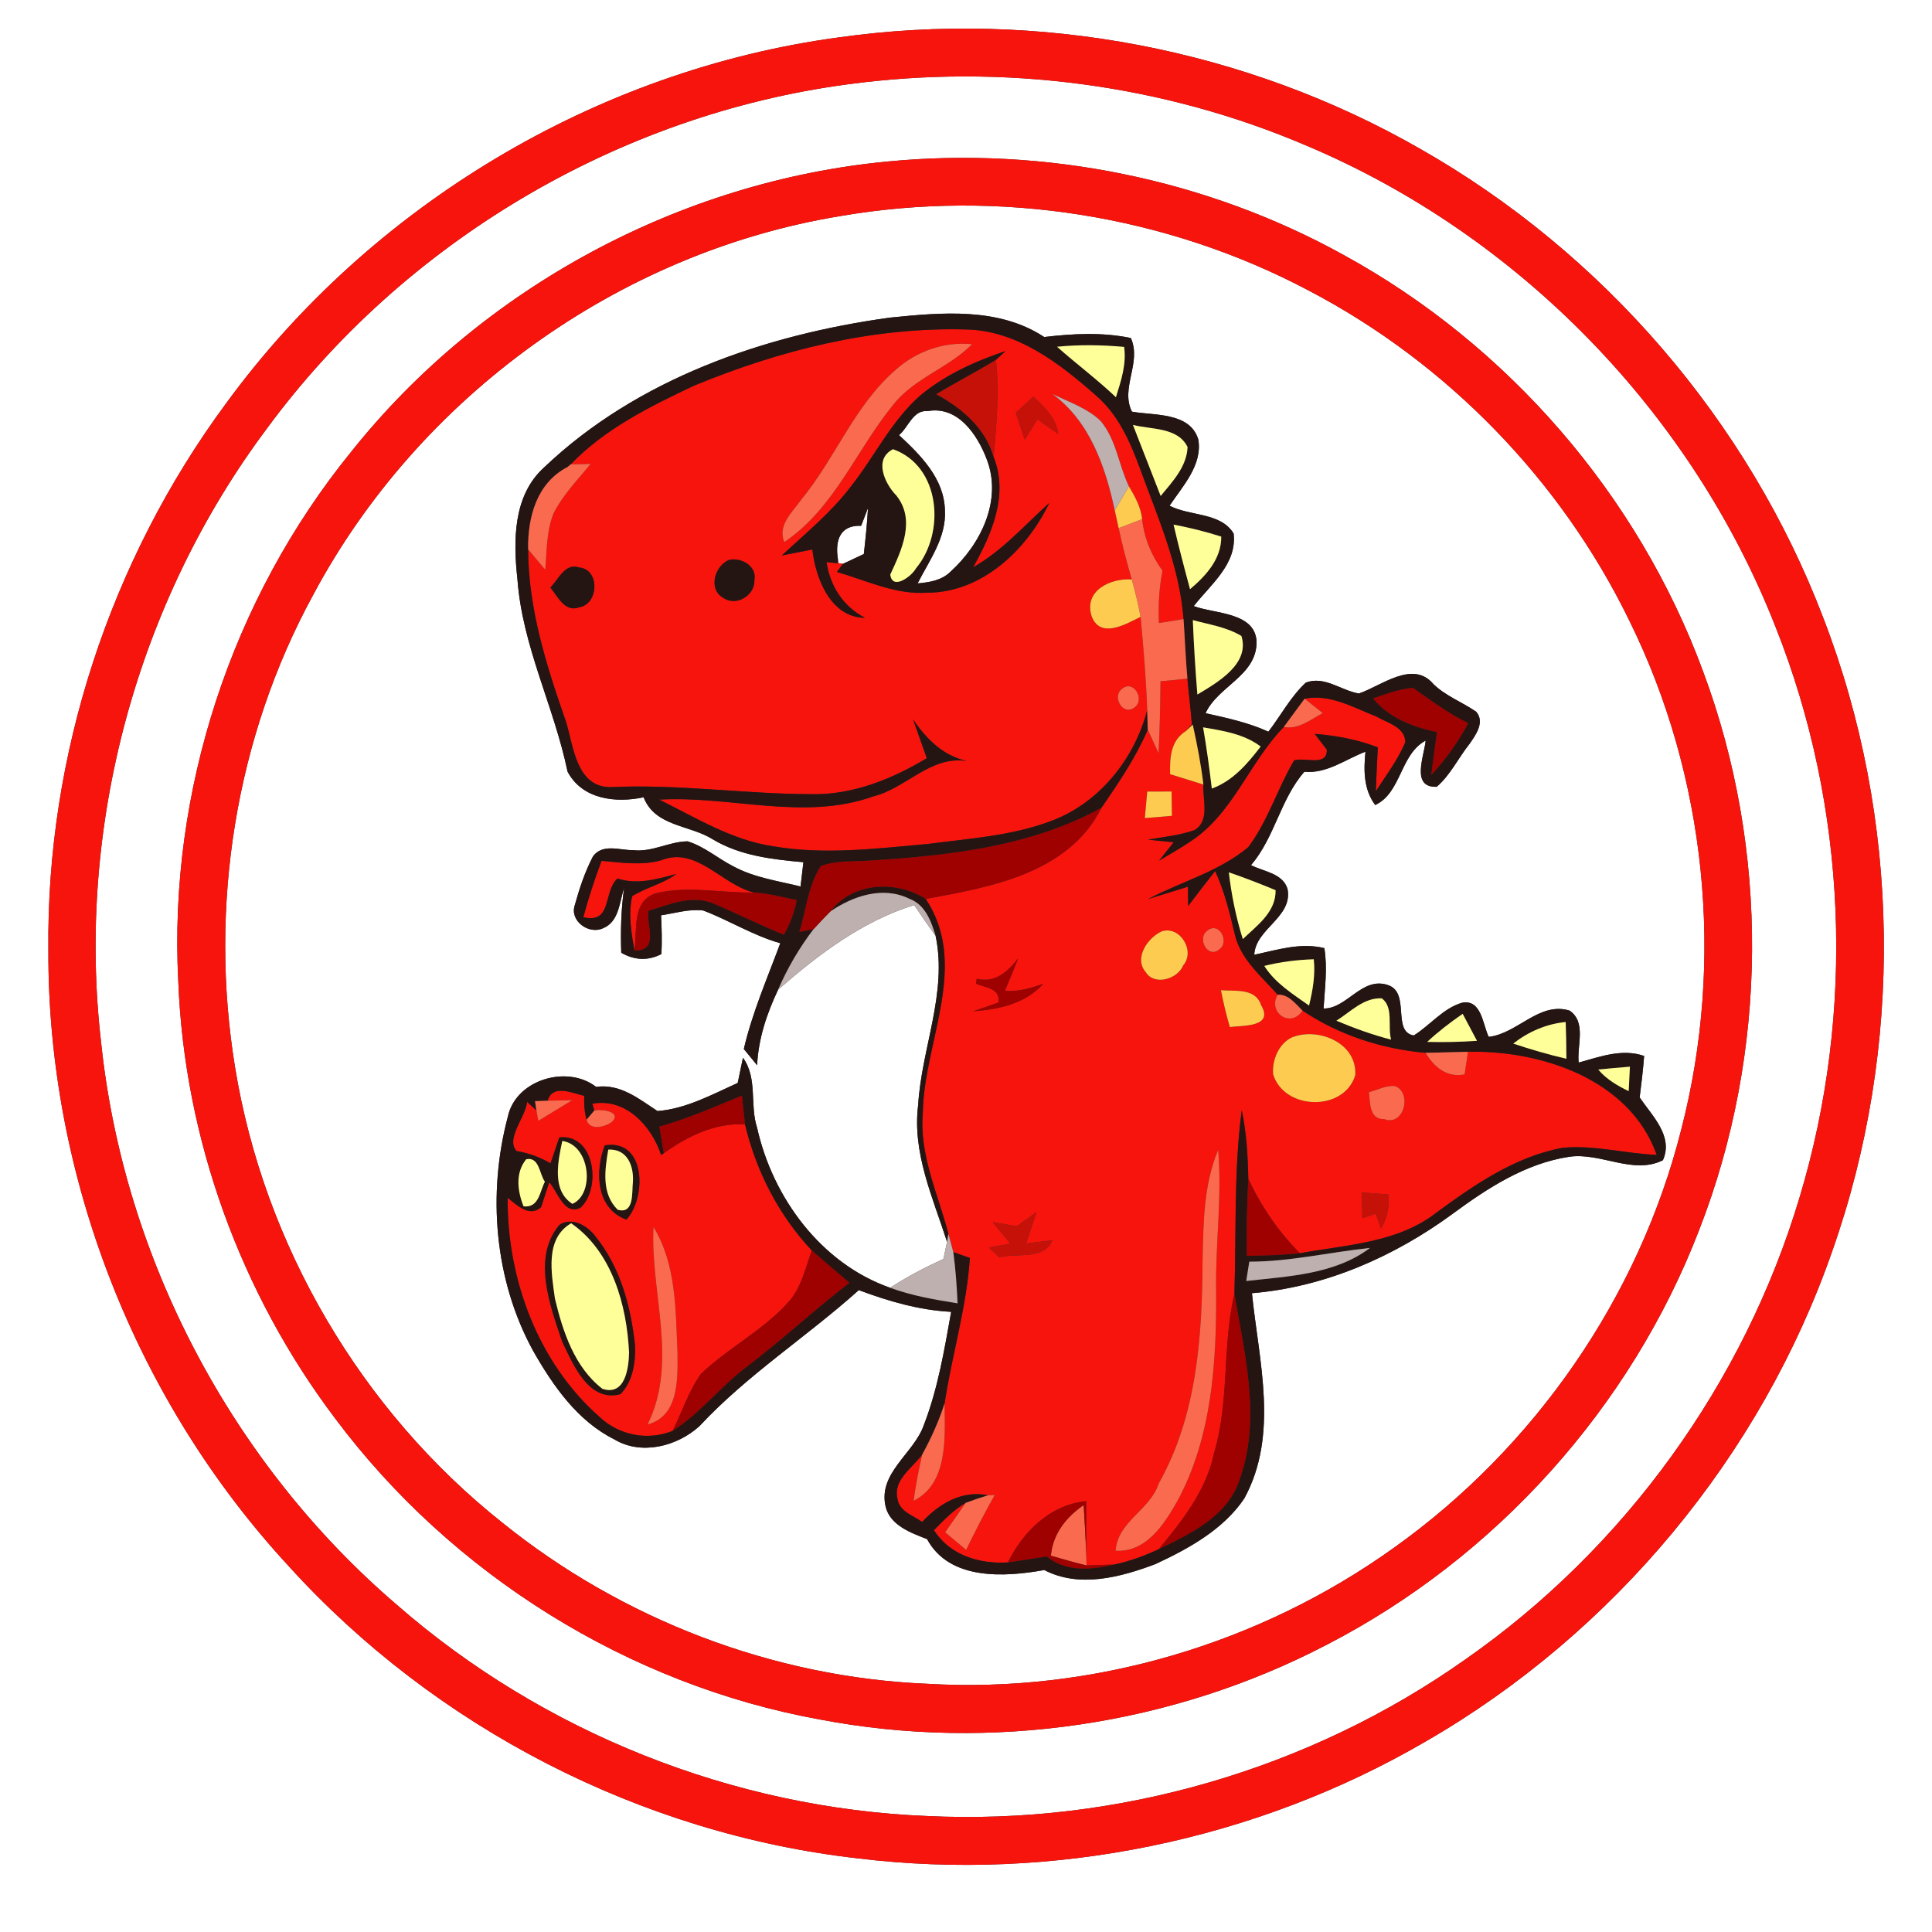 <?xml version="1.0" encoding="UTF-8" ?>
<!DOCTYPE svg PUBLIC "-//W3C//DTD SVG 1.1//EN" "http://www.w3.org/Graphics/SVG/1.1/DTD/svg11.dtd">
<svg width="250pt" height="250pt" viewBox="0 0 250 250" version="1.1" xmlns="http://www.w3.org/2000/svg">
<rect x="0" y="0" width="250" height="250" fill="#333333" stroke="none"/>
<g id="#ffffffff">
<path fill="#ffffff" opacity="1.00" d=" M 0.00 0.00 L 250.00 0.00 L 250.00 250.00 L 0.00 250.00 L 0.00 0.00 M 108.54 4.84 C 77.14 9.06 47.93 26.63 29.26 52.19 C 14.26 72.49 5.98 97.71 6.26 122.97 C 6.15 152.18 17.54 181.22 37.36 202.66 C 56.31 223.56 82.95 237.29 110.99 240.47 C 136.27 243.55 162.51 238.16 184.51 225.33 C 208.81 211.31 227.87 188.41 237.09 161.90 C 246.39 135.56 245.98 105.93 235.90 79.87 C 226.20 54.46 207.41 32.69 183.77 19.26 C 161.21 6.31 134.29 1.21 108.54 4.84 Z" />
<path fill="#ffffff" opacity="1.00" d=" M 109.64 10.92 C 129.73 8.20 150.54 10.89 169.18 18.90 C 196.60 30.49 218.92 53.44 229.77 81.16 C 239.04 104.47 240.11 130.91 232.87 154.92 C 225.70 178.94 210.21 200.37 189.64 214.71 C 169.51 228.96 144.54 236.19 119.92 234.99 C 94.85 233.98 70.26 224.17 51.37 207.68 C 30.06 189.43 16.02 162.88 13.09 134.95 C 9.84 106.99 17.68 77.95 34.56 55.42 C 52.29 31.32 79.98 14.88 109.64 10.92 M 114.95 20.89 C 88.00 23.42 62.33 37.26 45.46 58.44 C 29.95 77.51 21.79 102.41 23.07 126.96 C 23.85 147.33 31.12 167.34 43.40 183.59 C 58.50 203.76 81.32 218.02 106.13 222.51 C 128.26 226.72 151.74 223.24 171.70 212.82 C 193.55 201.55 211.06 182.09 219.88 159.13 C 228.83 136.17 228.99 109.94 220.37 86.86 C 211.99 64.11 195.14 44.64 173.88 33.00 C 156.06 23.13 135.22 18.95 114.95 20.89 Z" />
<path fill="#ffffff" opacity="1.00" d=" M 108.68 27.97 C 129.23 24.41 150.94 27.84 169.37 37.61 C 187.24 46.96 201.98 62.13 210.81 80.26 C 220.82 100.48 223.20 124.30 217.56 146.13 C 212.10 167.82 198.60 187.29 180.40 200.26 C 163.03 212.73 141.34 219.15 119.99 217.88 C 100.06 217.06 80.52 209.55 65.01 197.04 C 46.74 182.54 34.14 161.09 30.41 138.07 C 27.02 117.31 30.44 95.43 40.55 76.93 C 54.21 51.35 80.04 32.68 108.68 27.97 M 115.16 41.10 C 98.93 43.33 82.44 49.02 70.39 60.50 C 66.36 64.15 66.41 70.02 66.96 75.00 C 67.60 83.65 71.70 91.44 73.44 99.84 C 75.33 103.44 79.66 103.94 83.28 103.17 C 84.80 107.00 89.25 106.71 92.27 108.63 C 95.80 110.74 99.95 111.21 103.96 111.57 C 103.84 112.62 103.72 113.66 103.59 114.71 C 100.67 113.99 97.62 113.57 94.94 112.13 C 92.91 111.11 91.17 109.54 88.98 108.87 C 86.59 108.89 84.37 110.30 81.95 110.01 C 80.20 110.04 78.02 109.11 76.74 110.80 C 75.70 112.79 74.98 114.95 74.38 117.12 C 73.68 119.15 76.18 120.97 78.02 120.12 C 80.12 119.27 80.14 116.75 80.76 114.90 C 80.37 117.68 80.29 120.48 80.39 123.28 C 82.06 124.26 83.87 124.36 85.59 123.45 C 85.67 121.78 85.63 120.11 85.54 118.44 C 87.35 118.17 89.16 117.59 91.00 117.82 C 94.38 119.10 97.47 121.07 100.97 122.05 C 99.29 126.58 97.35 131.02 96.25 135.74 C 96.83 136.44 97.40 137.14 97.97 137.84 C 98.13 134.41 99.23 131.14 100.69 128.06 C 105.92 123.50 111.57 119.20 118.30 117.11 C 119.20 118.45 120.12 119.79 121.07 121.11 C 122.62 128.50 119.24 135.66 118.81 142.99 C 118.03 149.18 120.71 154.96 122.55 160.70 C 122.43 161.25 122.20 162.36 122.08 162.91 C 119.71 164.00 117.38 165.20 115.19 166.64 C 106.27 163.51 99.99 155.00 97.97 145.94 C 96.99 142.96 98.07 139.55 96.14 136.87 C 95.97 137.68 95.63 139.32 95.46 140.13 C 92.14 141.63 88.78 143.48 85.08 143.77 C 82.65 142.18 80.27 140.21 77.13 140.64 C 73.41 137.75 66.75 139.69 65.72 144.48 C 63.06 154.48 63.97 165.62 68.97 174.77 C 71.55 179.31 74.72 183.88 79.52 186.27 C 83.01 188.36 87.64 187.15 90.51 184.54 C 96.69 177.90 104.40 172.98 111.13 166.94 C 114.97 168.38 118.95 169.54 123.08 169.75 C 122.20 174.69 121.36 179.72 119.54 184.41 C 118.24 188.12 113.59 190.58 114.60 194.96 C 115.19 197.39 117.88 198.35 119.96 199.16 C 122.86 204.53 129.99 204.09 135.13 203.16 C 139.66 205.53 145.01 204.09 149.52 202.39 C 153.81 200.39 158.29 197.93 161.00 193.92 C 165.53 185.64 162.89 176.13 162.00 167.34 C 171.44 166.56 180.38 162.63 187.97 157.07 C 192.47 153.75 197.39 150.55 203.03 149.69 C 207.08 149.07 211.32 152.07 215.18 150.13 C 216.57 147.02 213.77 144.37 212.17 142.01 C 212.40 140.22 212.61 138.44 212.75 136.64 C 209.90 135.65 207.03 136.74 204.28 137.50 C 204.03 135.31 205.32 132.27 203.10 130.77 C 199.18 129.57 196.35 133.76 192.64 134.17 C 191.86 132.58 191.71 129.25 189.17 129.76 C 186.71 130.49 185.06 132.67 182.94 133.99 C 180.08 133.51 182.53 128.47 179.63 127.48 C 176.25 126.29 174.29 130.56 171.27 130.50 C 171.42 127.90 171.80 125.29 171.37 122.69 C 168.31 121.93 165.28 122.91 162.30 123.55 C 162.46 120.15 167.29 118.72 166.61 115.05 C 166.01 113.00 163.51 112.79 161.88 111.95 C 164.96 108.36 165.67 103.42 168.78 99.87 C 171.72 100.13 174.08 98.26 176.69 97.27 C 176.45 99.68 176.44 102.14 177.95 104.17 C 181.35 102.59 181.15 97.62 184.48 95.83 C 184.29 97.85 182.53 101.94 185.91 101.81 C 187.69 100.28 188.71 98.07 190.16 96.25 C 190.97 95.10 192.17 93.43 191.01 92.09 C 189.20 90.85 187.09 90.07 185.50 88.54 C 182.83 85.34 178.77 88.75 175.84 89.74 C 173.54 89.36 171.36 87.40 168.96 88.34 C 167.01 90.16 165.74 92.58 164.13 94.68 C 161.54 93.50 158.75 92.90 156.00 92.29 C 157.58 88.78 162.65 87.44 162.60 83.02 C 162.40 79.19 157.20 79.45 154.47 78.43 C 156.65 75.63 160.09 73.00 159.63 69.04 C 157.97 66.28 153.98 66.82 151.34 65.44 C 153.05 62.89 155.62 60.16 155.06 56.87 C 153.98 53.31 149.37 53.79 146.47 53.27 C 144.94 50.19 147.76 46.94 146.33 43.74 C 142.63 42.97 138.85 43.17 135.12 43.61 C 129.22 39.73 121.84 40.43 115.16 41.10 Z" />
<path fill="#ffffff" opacity="1.00" d=" M 116.33 56.30 C 117.53 55.33 118.14 53.01 120.02 53.20 C 123.96 52.47 126.50 56.28 127.70 59.47 C 129.71 64.73 126.92 70.41 123.01 73.96 C 121.88 75.10 120.26 75.36 118.74 75.49 C 120.26 72.49 122.49 69.53 122.27 65.99 C 122.16 61.91 119.12 58.89 116.33 56.30 Z" />
<path fill="#ffffff" opacity="1.00" d=" M 111.43 68.04 C 111.65 67.47 112.09 66.31 112.32 65.73 C 112.21 67.72 112.00 69.71 111.78 71.69 C 110.88 72.11 109.98 72.54 109.08 72.96 L 108.49 72.87 L 108.42 72.32 C 108.04 69.90 108.72 67.92 111.43 68.04 Z" />
</g>
<g id="#f6140dff">
<path fill="#f6140d" opacity="1.00" d=" M 108.54 4.84 C 134.29 1.21 161.21 6.31 183.77 19.26 C 207.41 32.69 226.20 54.46 235.90 79.87 C 245.98 105.93 246.39 135.56 237.09 161.90 C 227.87 188.41 208.81 211.31 184.51 225.33 C 162.51 238.16 136.27 243.55 110.99 240.47 C 82.95 237.29 56.31 223.56 37.36 202.66 C 17.54 181.22 6.15 152.18 6.26 122.97 C 5.98 97.71 14.26 72.49 29.26 52.19 C 47.93 26.63 77.14 9.06 108.54 4.84 M 109.64 10.92 C 79.98 14.88 52.29 31.32 34.56 55.42 C 17.68 77.95 9.84 106.99 13.09 134.95 C 16.02 162.88 30.06 189.43 51.37 207.68 C 70.26 224.17 94.85 233.98 119.92 234.99 C 144.54 236.19 169.51 228.96 189.64 214.71 C 210.21 200.37 225.70 178.94 232.87 154.92 C 240.11 130.91 239.04 104.47 229.77 81.16 C 218.92 53.44 196.60 30.49 169.18 18.90 C 150.54 10.89 129.73 8.20 109.64 10.92 Z" />
<path fill="#f6140d" opacity="1.00" d=" M 114.95 20.89 C 135.22 18.95 156.06 23.13 173.88 33.00 C 195.14 44.64 211.99 64.11 220.37 86.86 C 228.99 109.94 228.83 136.17 219.88 159.13 C 211.06 182.09 193.55 201.55 171.70 212.82 C 151.74 223.24 128.26 226.72 106.13 222.51 C 81.32 218.02 58.50 203.76 43.40 183.59 C 31.12 167.34 23.85 147.33 23.07 126.96 C 21.79 102.41 29.95 77.51 45.46 58.44 C 62.33 37.26 88.00 23.42 114.95 20.89 M 108.68 27.97 C 80.04 32.68 54.21 51.35 40.55 76.93 C 30.44 95.43 27.02 117.31 30.41 138.07 C 34.14 161.09 46.74 182.54 65.01 197.04 C 80.52 209.55 100.06 217.06 119.99 217.88 C 141.34 219.15 163.03 212.73 180.40 200.26 C 198.60 187.29 212.10 167.82 217.56 146.13 C 223.20 124.30 220.82 100.48 210.81 80.26 C 201.98 62.13 187.24 46.96 169.37 37.61 C 150.94 27.84 129.23 24.41 108.68 27.97 Z" />
<path fill="#f6140d" opacity="1.00" d=" M 89.86 49.88 C 100.95 45.31 112.90 42.30 124.97 42.63 C 131.59 42.74 137.09 47.00 141.84 51.19 C 144.67 53.62 146.22 57.10 147.48 60.53 C 149.80 66.91 152.64 73.25 153.15 80.11 C 152.09 80.28 151.03 80.45 149.97 80.62 C 149.86 78.36 149.99 76.08 150.43 73.85 C 148.99 71.87 148.05 69.62 147.79 67.17 C 147.63 65.61 146.86 64.25 146.08 62.93 C 144.75 60.17 144.45 56.89 142.43 54.48 C 140.69 52.80 138.31 52.03 136.18 50.98 C 141.03 54.53 143.05 60.41 144.25 66.05 C 144.38 66.63 144.63 67.77 144.75 68.34 C 145.23 70.58 145.82 72.79 146.45 74.98 C 143.69 74.79 140.20 76.43 141.26 79.75 C 142.39 82.72 145.68 80.76 147.59 79.82 C 147.97 83.84 148.30 87.86 148.45 91.89 C 146.80 98.24 142.20 103.97 135.95 106.26 C 130.87 108.17 125.39 108.51 120.06 109.21 C 113.42 109.80 106.67 110.65 100.04 109.51 C 94.71 108.72 90.05 105.81 85.30 103.47 C 94.52 102.93 104.00 106.27 113.01 103.05 C 117.27 101.99 120.39 97.76 125.08 98.47 C 122.02 97.78 119.84 95.60 118.15 93.09 C 118.75 94.76 119.34 96.44 119.93 98.11 C 115.44 100.81 110.37 102.86 105.06 102.77 C 96.33 102.75 87.66 101.43 78.93 101.86 C 74.58 101.79 74.22 96.63 73.26 93.45 C 70.74 86.24 68.36 78.82 68.34 71.09 C 68.89 71.75 70.00 73.06 70.55 73.72 C 70.77 71.28 70.70 68.73 71.63 66.43 C 72.84 64.03 74.75 62.09 76.43 60.03 C 75.78 60.05 74.48 60.07 73.84 60.09 C 78.28 55.48 84.14 52.57 89.86 49.88 M 115.91 47.84 C 110.55 52.47 108.08 59.34 103.63 64.71 C 102.49 66.33 100.60 67.95 101.48 70.15 C 107.94 65.81 110.76 58.31 115.51 52.47 C 118.22 48.94 122.71 47.65 125.79 44.54 C 122.18 44.17 118.59 45.45 115.91 47.84 M 119.15 51.12 C 115.34 54.43 113.17 59.10 110.07 63.00 C 107.52 66.35 104.23 69.02 101.17 71.88 C 102.15 71.69 104.13 71.30 105.12 71.10 C 105.53 74.84 107.50 79.92 111.92 79.94 C 109.08 78.46 107.42 75.83 106.95 72.74 L 108.40 72.88 L 108.42 72.32 L 108.49 72.87 L 109.08 72.96 C 108.89 73.22 108.49 73.75 108.30 74.01 C 112.14 75.12 115.91 76.99 120.02 76.69 C 127.08 76.68 132.88 71.12 135.78 65.08 C 132.58 67.96 129.71 71.27 125.92 73.41 C 128.33 69.10 130.53 64.09 128.58 59.14 C 128.93 54.96 129.33 50.76 128.87 46.57 C 129.18 46.28 129.80 45.71 130.11 45.43 C 126.20 46.74 122.35 48.48 119.15 51.12 M 133.73 51.33 C 132.96 52.02 132.20 52.72 131.44 53.41 C 131.83 54.57 132.21 55.73 132.60 56.89 C 133.15 56.01 133.70 55.14 134.25 54.26 C 135.14 54.90 136.04 55.54 136.94 56.16 C 136.67 54.09 135.17 52.68 133.73 51.33 M 94.35 72.45 C 92.50 73.17 91.60 76.23 93.56 77.34 C 95.26 78.54 97.70 77.06 97.62 75.05 C 97.97 73.25 95.91 72.10 94.35 72.45 M 71.22 76.02 C 72.14 77.15 73.11 79.30 74.96 78.58 C 77.48 78.18 77.67 73.64 74.91 73.43 C 73.09 72.81 72.25 75.03 71.22 76.02 M 145.20 89.13 C 143.82 90.11 145.31 92.71 146.79 91.55 C 148.23 90.57 146.69 87.88 145.20 89.13 Z" />
<path fill="#f6140d" opacity="1.00" d=" M 73.44 60.43 C 73.54 60.34 73.74 60.17 73.84 60.09 C 73.74 60.17 73.54 60.34 73.44 60.43 Z" />
<path fill="#f6140d" opacity="1.00" d=" M 150.17 88.16 C 151.04 88.08 152.78 87.90 153.65 87.82 C 153.83 89.80 154.08 91.77 154.23 93.75 C 154.04 93.96 153.66 94.38 153.47 94.59 C 151.45 95.84 151.37 98.06 151.41 100.18 C 152.85 100.63 154.28 101.07 155.72 101.52 C 155.60 103.46 156.60 106.18 154.59 107.41 C 152.64 108.10 150.57 108.30 148.55 108.65 C 149.39 108.74 151.05 108.91 151.88 108.99 C 151.41 109.58 150.46 110.77 149.99 111.36 C 151.33 110.57 152.68 109.80 153.97 108.93 C 159.53 105.36 161.62 98.69 166.12 94.07 C 168.04 94.44 169.58 93.10 171.17 92.28 C 170.58 91.81 169.40 90.88 168.82 90.41 C 172.10 89.76 175.15 91.56 178.11 92.72 C 179.52 93.56 181.81 94.04 181.85 96.04 C 180.88 98.32 179.37 100.32 178.03 102.39 C 178.10 100.50 178.19 98.60 178.29 96.71 C 175.67 95.69 172.91 95.19 170.12 94.96 C 170.51 95.47 171.30 96.49 171.69 97.00 C 171.78 99.28 168.81 97.92 167.45 98.41 C 165.31 102.05 164.07 106.23 161.53 109.62 C 157.76 112.78 152.87 114.08 148.58 116.33 C 150.29 115.81 152.00 115.27 153.72 114.74 C 153.73 115.36 153.74 116.61 153.75 117.23 C 154.90 115.71 156.06 114.20 157.24 112.71 C 158.44 115.31 159.12 118.10 159.78 120.88 C 160.52 124.13 163.22 126.32 165.33 128.71 C 163.98 131.03 167.04 133.11 168.54 130.77 C 173.26 133.93 178.81 135.74 184.46 136.23 C 185.56 138.08 187.23 139.48 189.52 139.03 C 189.63 138.29 189.85 136.83 189.96 136.10 C 199.44 135.87 210.94 139.69 214.38 149.44 C 210.31 149.29 206.28 148.13 202.19 148.53 C 196.07 149.66 190.82 153.29 185.89 156.90 C 180.87 160.84 174.23 161.07 168.21 162.17 C 165.42 159.39 163.20 156.10 161.53 152.55 C 161.47 149.57 161.30 146.59 160.68 143.67 C 159.64 151.55 159.99 159.50 159.73 167.41 C 158.14 174.19 159.11 181.29 157.11 188.00 C 156.11 192.82 153.01 196.76 149.95 200.46 C 148.11 201.32 146.19 202.03 144.21 202.45 C 143.31 202.48 141.50 202.54 140.60 202.57 L 140.56 201.28 C 140.53 198.94 140.54 196.59 140.55 194.25 C 135.89 194.72 132.43 198.15 130.42 202.18 C 126.73 202.40 122.92 201.27 120.85 198.00 C 122.12 196.71 123.38 195.39 124.96 194.47 C 124.08 195.74 123.19 197.01 122.30 198.28 C 123.21 199.04 124.12 199.80 125.02 200.56 C 126.18 198.15 127.41 195.78 128.72 193.45 C 128.50 193.46 128.06 193.48 127.84 193.49 C 124.43 192.82 121.56 194.57 119.32 196.94 C 118.16 196.09 116.38 195.61 116.14 193.97 C 115.50 191.49 118.11 189.94 119.34 188.20 C 118.87 190.18 118.50 192.19 118.21 194.21 C 122.74 191.96 122.27 185.93 122.23 181.60 C 123.18 175.30 125.08 169.17 125.50 162.78 C 124.96 162.59 123.89 162.21 123.36 162.02 C 123.20 161.43 122.88 160.25 122.72 159.66 C 121.39 154.50 118.94 149.49 119.41 144.01 C 119.54 134.82 125.50 124.91 119.78 116.32 C 128.20 114.79 138.27 113.01 142.53 104.53 C 144.74 101.29 146.97 98.04 148.52 94.42 C 148.87 95.18 149.57 96.71 149.92 97.47 C 150.08 94.37 150.14 91.27 150.17 88.16 M 148.45 102.43 C 148.35 103.57 148.24 104.72 148.14 105.86 C 149.31 105.77 150.48 105.67 151.65 105.57 C 151.64 104.52 151.62 103.47 151.60 102.42 C 150.55 102.42 149.50 102.42 148.45 102.43 M 150.37 120.50 C 148.54 121.29 146.66 123.97 148.27 125.81 C 149.36 127.57 152.36 126.73 153.10 124.93 C 154.71 123.07 152.72 119.79 150.37 120.50 M 156.24 120.42 C 154.82 121.39 156.29 124.14 157.79 122.84 C 159.16 121.85 157.72 119.19 156.24 120.42 M 126.39 126.65 C 126.37 126.81 126.31 127.12 126.29 127.28 C 127.54 127.82 129.49 127.87 129.19 129.73 C 128.11 130.12 127.03 130.49 125.95 130.85 C 129.23 130.63 132.69 129.87 134.98 127.32 C 133.38 127.87 131.73 128.37 130.02 128.22 C 130.61 126.82 131.20 125.42 131.75 124.01 C 130.40 125.75 128.77 127.24 126.39 126.65 M 157.99 128.13 C 158.30 129.73 158.68 131.33 159.14 132.90 C 160.81 132.68 164.88 132.94 163.19 130.08 C 162.46 127.80 159.82 128.30 157.99 128.13 M 167.22 134.22 C 165.47 135.01 164.58 137.19 164.74 139.01 C 166.15 143.68 173.93 143.90 175.37 139.13 C 175.63 134.94 170.59 132.90 167.22 134.22 M 177.14 141.31 C 177.29 142.63 177.17 144.89 179.10 144.81 C 181.70 145.81 182.76 141.38 180.52 140.54 C 179.35 140.40 178.26 141.07 177.14 141.31 M 155.61 163.06 C 155.56 172.91 154.90 183.15 149.95 191.93 C 148.85 195.41 144.61 196.85 144.36 200.67 C 148.33 200.88 150.61 197.28 152.33 194.28 C 156.85 185.96 157.43 176.23 157.37 166.95 C 157.27 160.89 158.15 154.84 157.63 148.79 C 155.74 153.28 155.72 158.26 155.61 163.06 M 176.21 154.31 C 176.24 155.42 176.27 156.52 176.29 157.63 C 176.73 157.49 177.59 157.20 178.03 157.05 C 178.19 157.53 178.53 158.49 178.70 158.97 C 179.51 157.62 179.82 156.12 179.63 154.56 C 178.49 154.48 177.35 154.40 176.21 154.31 M 131.58 158.67 C 130.53 158.49 129.49 158.32 128.45 158.15 C 129.21 159.07 129.98 160.00 130.75 160.93 C 130.06 161.06 128.67 161.31 127.98 161.44 C 128.31 161.75 128.97 162.38 129.30 162.69 C 131.55 162.11 135.11 163.09 136.16 160.51 C 135.03 160.63 133.90 160.76 132.78 160.91 C 133.23 159.56 133.67 158.21 134.12 156.86 C 133.27 157.46 132.42 158.06 131.58 158.67 Z" />
<path fill="#f6140d" opacity="1.00" d=" M 85.55 111.32 C 90.14 109.46 93.37 114.49 97.57 115.49 C 93.33 115.59 88.97 114.56 84.82 115.61 C 81.69 116.66 82.50 120.47 82.09 123.00 C 81.69 120.69 81.28 118.30 81.80 115.97 C 83.60 114.83 85.77 114.38 87.50 113.10 C 85.00 113.76 82.46 114.52 79.90 113.68 C 78.01 115.40 79.29 119.57 75.48 118.69 C 76.14 116.22 76.94 113.78 77.84 111.39 C 80.41 111.61 83.03 112.03 85.55 111.32 Z" />
<path fill="#f6140d" opacity="1.00" d=" M 70.86 142.43 C 71.54 140.19 74.09 141.48 75.61 141.80 C 75.54 142.85 75.64 143.88 75.90 144.89 C 76.27 146.37 78.36 145.84 79.22 145.14 C 80.52 143.82 77.72 143.47 76.90 143.71 L 76.65 142.82 C 80.97 142.03 84.32 145.71 85.55 149.45 L 85.90 149.22 C 89.00 147.01 92.49 145.29 96.40 145.48 C 97.86 151.57 100.75 157.23 105.05 161.81 C 104.26 164.00 103.74 166.39 102.25 168.23 C 98.96 172.05 94.33 174.32 90.72 177.76 C 89.10 180.01 88.28 182.70 87.03 185.16 C 83.80 186.46 80.13 185.74 77.61 183.38 C 69.61 176.35 65.61 165.52 65.69 154.99 C 66.87 155.93 68.52 157.57 70.02 156.20 C 70.28 155.40 70.81 153.78 71.07 152.98 C 72.16 154.15 72.99 157.35 75.12 156.27 C 77.81 153.81 77.04 146.70 72.38 147.18 C 72.10 148.02 71.53 149.70 71.24 150.54 C 69.88 149.74 68.41 149.21 66.83 148.94 C 65.41 147.33 67.99 144.60 68.21 142.58 L 69.41 143.68 C 69.47 144.02 69.59 144.70 69.65 145.04 C 71.11 144.14 72.58 143.25 74.05 142.36 C 73.25 142.38 71.66 142.41 70.86 142.43 M 78.26 148.21 C 76.97 151.57 77.11 156.38 81.06 157.82 C 83.69 154.95 83.59 147.33 78.26 148.21 M 72.40 158.49 C 68.83 162.68 71.17 168.96 72.75 173.60 C 74.16 176.55 76.18 181.51 80.29 180.40 C 81.91 178.73 82.28 176.21 82.16 173.98 C 81.62 169.01 80.24 163.89 77.02 159.96 C 76.02 158.61 74.00 157.43 72.40 158.49 M 83.79 184.33 C 87.88 183.25 87.70 178.40 87.67 175.02 C 87.42 169.54 87.53 163.60 84.56 158.77 C 84.12 167.26 87.81 176.20 83.79 184.33 Z" />
</g>
<g id="#241512ff">
<path fill="#241512" opacity="1.00" d=" M 115.16 41.10 C 121.84 40.43 129.22 39.73 135.12 43.61 C 138.85 43.17 142.63 42.97 146.33 43.74 C 147.76 46.94 144.94 50.19 146.47 53.27 C 149.37 53.79 153.98 53.31 155.06 56.87 C 155.62 60.16 153.05 62.89 151.34 65.44 C 153.98 66.82 157.97 66.28 159.63 69.04 C 160.09 73.00 156.65 75.63 154.47 78.43 C 157.20 79.45 162.40 79.19 162.60 83.02 C 162.65 87.44 157.58 88.78 156.00 92.29 C 158.75 92.90 161.54 93.50 164.13 94.68 C 165.74 92.58 167.01 90.16 168.96 88.34 C 171.36 87.40 173.54 89.36 175.84 89.74 C 178.77 88.75 182.83 85.34 185.50 88.54 C 187.09 90.07 189.20 90.85 191.01 92.09 C 192.17 93.43 190.97 95.10 190.16 96.25 C 188.71 98.07 187.69 100.28 185.91 101.81 C 182.53 101.94 184.29 97.85 184.48 95.83 C 181.15 97.62 181.35 102.59 177.95 104.17 C 176.44 102.14 176.45 99.68 176.69 97.27 C 174.08 98.26 171.72 100.13 168.78 99.87 C 165.67 103.42 164.96 108.36 161.88 111.95 C 163.51 112.79 166.01 113.00 166.61 115.05 C 167.29 118.72 162.46 120.15 162.30 123.55 C 165.28 122.91 168.31 121.93 171.37 122.69 C 171.80 125.29 171.42 127.90 171.27 130.50 C 174.29 130.56 176.25 126.29 179.63 127.48 C 182.53 128.47 180.08 133.51 182.94 133.99 C 185.06 132.67 186.71 130.49 189.17 129.76 C 191.71 129.25 191.86 132.58 192.64 134.17 C 196.35 133.76 199.18 129.57 203.10 130.77 C 205.32 132.27 204.03 135.31 204.28 137.50 C 207.03 136.74 209.90 135.65 212.75 136.64 C 212.61 138.44 212.40 140.22 212.17 142.01 C 213.77 144.37 216.57 147.02 215.18 150.13 C 211.32 152.07 207.08 149.07 203.03 149.69 C 197.39 150.55 192.47 153.75 187.97 157.07 C 180.38 162.63 171.44 166.56 162.00 167.34 C 162.89 176.13 165.53 185.64 161.00 193.92 C 158.29 197.93 153.81 200.39 149.52 202.39 C 145.01 204.09 139.66 205.53 135.13 203.16 C 129.99 204.09 122.86 204.53 119.96 199.16 C 117.88 198.35 115.19 197.39 114.60 194.96 C 113.59 190.58 118.24 188.12 119.54 184.41 C 121.36 179.72 122.20 174.69 123.08 169.75 C 118.95 169.54 114.97 168.38 111.13 166.94 C 104.40 172.98 96.69 177.90 90.51 184.54 C 87.64 187.15 83.01 188.36 79.52 186.27 C 74.72 183.88 71.55 179.31 68.97 174.77 C 63.97 165.62 63.06 154.48 65.72 144.48 C 66.75 139.69 73.41 137.75 77.13 140.64 C 80.27 140.21 82.65 142.18 85.08 143.77 C 88.78 143.48 92.14 141.63 95.46 140.13 C 95.63 139.32 95.97 137.68 96.14 136.87 C 98.07 139.55 96.99 142.96 97.97 145.94 C 99.99 155.00 106.27 163.51 115.19 166.64 C 118.01 167.67 120.97 168.18 123.91 168.65 C 123.81 166.43 123.65 164.22 123.36 162.02 C 123.89 162.21 124.96 162.59 125.50 162.78 C 125.08 169.17 123.18 175.30 122.23 181.60 C 121.49 183.89 120.50 186.09 119.34 188.20 C 118.11 189.94 115.50 191.49 116.14 193.97 C 116.38 195.61 118.16 196.09 119.32 196.94 C 121.56 194.57 124.43 192.82 127.84 193.49 C 126.87 193.79 125.91 194.11 124.96 194.47 C 123.38 195.39 122.12 196.71 120.85 198.00 C 122.92 201.27 126.73 202.40 130.42 202.18 C 132.09 201.94 133.76 201.66 135.43 201.40 C 137.96 203.45 141.23 203.15 144.21 202.45 C 146.19 202.03 148.11 201.32 149.95 200.46 C 154.08 198.45 158.92 196.16 160.41 191.42 C 163.21 183.60 161.07 175.29 159.73 167.41 C 159.99 159.50 159.64 151.55 160.68 143.67 C 161.30 146.59 161.47 149.57 161.53 152.55 C 161.37 155.86 161.27 159.19 161.35 162.51 C 163.63 162.46 165.93 162.41 168.21 162.17 C 174.23 161.07 180.87 160.84 185.89 156.90 C 190.82 153.29 196.07 149.66 202.19 148.53 C 206.28 148.13 210.31 149.29 214.38 149.44 C 210.94 139.69 199.44 135.87 189.96 136.10 C 188.12 136.13 186.29 136.21 184.46 136.23 C 178.81 135.74 173.26 133.93 168.54 130.77 C 167.64 129.89 166.73 128.64 165.33 128.71 C 163.22 126.32 160.52 124.13 159.78 120.88 C 159.12 118.10 158.44 115.31 157.24 112.71 C 156.06 114.20 154.90 115.71 153.75 117.23 C 153.74 116.61 153.73 115.36 153.72 114.74 C 152.00 115.27 150.29 115.81 148.58 116.33 C 152.87 114.08 157.76 112.78 161.53 109.62 C 164.07 106.23 165.31 102.05 167.45 98.41 C 168.81 97.92 171.78 99.28 171.69 97.00 C 171.30 96.49 170.51 95.47 170.12 94.96 C 172.91 95.19 175.67 95.69 178.29 96.71 C 178.19 98.60 178.10 100.50 178.03 102.39 C 179.37 100.32 180.88 98.32 181.85 96.04 C 181.81 94.04 179.52 93.56 178.11 92.72 C 175.15 91.56 172.10 89.76 168.82 90.41 C 167.91 91.62 167.02 92.86 166.12 94.07 C 161.62 98.69 159.53 105.36 153.97 108.93 C 152.68 109.80 151.33 110.57 149.99 111.36 C 150.46 110.77 151.41 109.58 151.88 108.99 C 151.05 108.91 149.39 108.74 148.55 108.65 C 150.57 108.30 152.64 108.10 154.59 107.41 C 156.60 106.18 155.60 103.46 155.72 101.52 C 155.41 98.91 154.91 96.33 154.34 93.76 L 153.47 94.59 C 153.66 94.38 154.04 93.96 154.23 93.75 C 154.08 91.77 153.83 89.80 153.65 87.82 C 153.42 85.25 153.33 82.68 153.15 80.11 C 152.64 73.25 149.80 66.91 147.48 60.53 C 146.22 57.10 144.67 53.62 141.84 51.19 C 137.09 47.00 131.59 42.74 124.97 42.63 C 112.90 42.30 100.95 45.31 89.86 49.88 C 84.14 52.57 78.28 55.48 73.84 60.09 C 73.74 60.17 73.54 60.34 73.44 60.43 C 69.45 62.49 68.27 66.93 68.34 71.09 C 68.36 78.82 70.74 86.24 73.26 93.45 C 74.22 96.63 74.58 101.79 78.93 101.86 C 87.66 101.43 96.33 102.75 105.06 102.77 C 110.37 102.86 115.44 100.81 119.93 98.11 C 119.34 96.44 118.75 94.76 118.15 93.09 C 119.84 95.60 122.02 97.78 125.08 98.47 C 120.39 97.76 117.27 101.99 113.01 103.05 C 104.00 106.27 94.52 102.93 85.30 103.47 C 90.05 105.81 94.71 108.72 100.04 109.51 C 106.67 110.65 113.42 109.80 120.06 109.21 C 125.39 108.51 130.87 108.17 135.95 106.26 C 142.20 103.97 146.80 98.24 148.45 91.89 C 148.47 92.73 148.49 93.57 148.52 94.42 C 146.97 98.04 144.74 101.29 142.53 104.53 C 133.45 109.51 123.01 110.69 112.85 111.34 C 110.64 111.54 108.30 111.27 106.20 112.08 C 104.58 114.60 104.31 117.76 103.44 120.59 L 105.28 120.22 C 103.44 122.64 101.89 125.27 100.69 128.06 C 99.23 131.14 98.13 134.41 97.97 137.84 C 97.40 137.14 96.83 136.44 96.25 135.74 C 97.35 131.02 99.29 126.58 100.97 122.05 C 97.47 121.07 94.38 119.10 91.00 117.82 C 89.16 117.59 87.35 118.17 85.54 118.44 C 85.63 120.11 85.67 121.78 85.59 123.45 C 83.87 124.36 82.06 124.26 80.39 123.28 C 80.29 120.48 80.37 117.68 80.76 114.90 C 80.14 116.75 80.12 119.27 78.02 120.12 C 76.18 120.97 73.68 119.15 74.38 117.12 C 74.98 114.95 75.70 112.79 76.74 110.80 C 78.02 109.11 80.20 110.04 81.95 110.01 C 84.37 110.30 86.59 108.89 88.98 108.87 C 91.17 109.54 92.91 111.11 94.94 112.13 C 97.62 113.57 100.67 113.99 103.59 114.71 C 103.72 113.66 103.84 112.62 103.96 111.57 C 99.95 111.21 95.80 110.74 92.27 108.63 C 89.25 106.71 84.80 107.00 83.28 103.17 C 79.66 103.94 75.33 103.44 73.44 99.84 C 71.70 91.44 67.60 83.65 66.96 75.00 C 66.41 70.02 66.36 64.15 70.39 60.50 C 82.44 49.02 98.93 43.33 115.16 41.10 M 136.78 44.87 C 139.28 47.09 141.97 49.09 144.40 51.40 C 145.06 49.29 145.78 47.14 145.46 44.89 C 142.57 44.63 139.67 44.58 136.78 44.87 M 146.60 54.98 C 147.79 58.05 148.99 61.11 150.19 64.18 C 151.71 62.33 153.57 60.39 153.67 57.85 C 152.42 55.26 148.96 55.60 146.60 54.98 M 151.86 67.89 C 152.51 70.69 153.24 73.47 153.99 76.24 C 156.06 74.49 158.05 72.33 158.03 69.44 C 156.01 68.79 153.95 68.28 151.86 67.89 M 154.35 80.24 C 154.48 83.46 154.68 86.67 154.94 89.87 C 157.53 88.32 161.76 85.92 160.64 82.30 C 158.73 81.14 156.47 80.82 154.35 80.24 M 177.67 90.37 C 179.69 92.89 182.87 94.08 185.94 94.74 C 185.69 96.58 185.43 98.43 185.21 100.28 C 187.09 98.26 188.68 96.00 189.99 93.58 C 187.43 92.34 185.16 90.63 182.84 89.01 C 181.05 89.14 179.36 89.82 177.67 90.37 M 155.68 94.12 C 156.14 96.75 156.49 99.39 156.81 102.04 C 159.54 101.04 161.41 98.84 163.13 96.60 C 160.97 94.97 158.27 94.56 155.68 94.12 M 85.55 111.32 C 83.03 112.03 80.41 111.61 77.84 111.39 C 76.94 113.78 76.14 116.22 75.48 118.69 C 79.29 119.57 78.01 115.40 79.90 113.68 C 82.46 114.52 85.00 113.76 87.50 113.10 C 85.77 114.38 83.60 114.83 81.80 115.97 C 81.28 118.30 81.69 120.69 82.09 123.00 C 85.40 123.06 83.57 119.67 83.92 117.85 C 86.57 117.05 89.48 115.77 92.23 116.88 C 95.32 118.17 98.31 119.70 101.43 120.95 C 102.24 119.56 102.79 118.05 103.09 116.48 C 101.26 116.09 99.44 115.59 97.57 115.49 C 93.37 114.49 90.14 109.46 85.55 111.32 M 159.01 112.88 C 159.35 115.81 159.94 118.70 160.82 121.52 C 162.66 119.75 165.11 118.04 165.06 115.19 C 163.07 114.36 161.05 113.58 159.01 112.88 M 163.60 124.99 C 165.01 127.23 167.29 128.62 169.39 130.12 C 169.87 128.16 170.22 126.15 170.00 124.13 C 167.84 124.20 165.70 124.46 163.60 124.99 M 172.93 132.08 C 175.23 133.05 177.59 133.90 180.01 134.53 C 179.53 132.86 180.37 130.34 178.81 129.19 C 176.47 129.06 174.76 130.94 172.93 132.08 M 184.68 134.82 C 186.83 134.88 188.98 134.83 191.12 134.68 C 190.66 133.80 189.74 132.06 189.27 131.19 C 187.66 132.30 186.11 133.49 184.68 134.82 M 195.81 135.04 C 198.07 135.79 200.36 136.47 202.69 137.00 C 202.68 135.42 202.66 133.83 202.60 132.25 C 200.10 132.49 197.78 133.50 195.81 135.04 M 206.81 138.40 C 207.87 139.65 209.28 140.49 210.75 141.19 C 210.79 140.40 210.87 138.82 210.91 138.03 C 209.54 138.14 208.17 138.26 206.81 138.40 M 70.86 142.43 C 70.45 142.45 69.64 142.48 69.23 142.49 L 69.41 143.68 L 68.21 142.58 C 67.99 144.60 65.41 147.33 66.83 148.94 C 68.41 149.21 69.88 149.74 71.24 150.54 C 71.53 149.70 72.10 148.02 72.38 147.18 C 77.04 146.70 77.81 153.81 75.12 156.27 C 72.99 157.35 72.16 154.15 71.07 152.98 C 70.81 153.78 70.28 155.40 70.02 156.20 C 68.52 157.57 66.87 155.93 65.69 154.99 C 65.61 165.52 69.61 176.35 77.61 183.38 C 80.13 185.74 83.80 186.46 87.03 185.16 C 90.66 182.85 93.28 179.34 96.72 176.79 C 101.24 173.34 105.41 169.46 109.92 165.99 C 108.28 164.61 106.66 163.21 105.05 161.81 C 100.75 157.23 97.86 151.57 96.40 145.48 C 96.27 144.24 96.14 143.00 96.00 141.77 C 92.49 143.23 88.99 144.75 85.32 145.78 C 85.47 146.64 85.76 148.36 85.90 149.22 L 85.55 149.45 C 84.32 145.71 80.97 142.03 76.65 142.82 L 76.90 143.71 C 76.65 144.01 76.15 144.59 75.90 144.89 C 75.64 143.88 75.54 142.85 75.61 141.80 C 74.09 141.48 71.54 140.19 70.86 142.43 M 72.76 147.64 C 72.21 150.27 71.36 154.04 74.07 155.78 C 77.01 154.48 76.38 148.15 72.76 147.64 M 68.09 150.01 C 66.65 151.77 66.96 154.14 67.75 156.10 C 69.75 156.32 69.83 154.19 70.51 152.91 C 69.79 151.95 69.80 149.65 68.09 150.01 M 161.66 163.26 C 161.56 163.89 161.36 165.14 161.26 165.76 C 166.71 165.15 172.75 164.91 177.28 161.48 C 172.07 162.03 166.93 163.26 161.66 163.26 Z" />
<path fill="#241512" opacity="1.00" d=" M 119.15 51.12 C 122.35 48.48 126.20 46.74 130.11 45.43 C 129.80 45.71 129.18 46.28 128.87 46.57 C 126.34 48.12 123.70 49.48 121.16 51.01 C 124.47 52.82 127.50 55.38 128.58 59.14 C 130.53 64.09 128.33 69.10 125.92 73.41 C 129.71 71.27 132.58 67.96 135.78 65.08 C 132.88 71.12 127.08 76.68 120.02 76.69 C 115.91 76.99 112.14 75.12 108.30 74.01 C 108.49 73.75 108.89 73.22 109.08 72.96 C 109.98 72.54 110.88 72.11 111.78 71.69 C 112.00 69.71 112.21 67.72 112.32 65.73 C 112.09 66.31 111.65 67.47 111.43 68.04 C 108.72 67.92 108.04 69.90 108.42 72.32 L 108.40 72.88 L 106.95 72.74 C 107.42 75.83 109.08 78.46 111.92 79.94 C 107.50 79.92 105.53 74.84 105.12 71.10 C 104.13 71.30 102.15 71.69 101.17 71.88 C 104.23 69.02 107.52 66.35 110.07 63.00 C 113.17 59.10 115.34 54.43 119.15 51.12 M 116.33 56.30 C 119.12 58.89 122.16 61.91 122.27 65.99 C 122.49 69.53 120.26 72.49 118.74 75.49 C 120.26 75.36 121.88 75.10 123.01 73.96 C 126.92 70.41 129.71 64.73 127.70 59.47 C 126.50 56.28 123.96 52.47 120.02 53.20 C 118.14 53.01 117.53 55.33 116.33 56.30 M 115.56 58.13 C 113.02 59.40 114.48 62.58 115.98 64.11 C 118.53 67.28 116.67 71.19 115.20 74.35 C 115.48 76.47 118.00 74.53 118.52 73.55 C 122.38 68.93 121.71 60.31 115.56 58.13 Z" />
<path fill="#241512" opacity="1.00" d=" M 94.35 72.45 C 95.91 72.10 97.97 73.25 97.62 75.05 C 97.70 77.06 95.26 78.54 93.56 77.34 C 91.60 76.23 92.50 73.17 94.35 72.45 Z" />
<path fill="#241512" opacity="1.00" d=" M 71.22 76.02 C 72.25 75.03 73.09 72.81 74.91 73.43 C 77.67 73.64 77.48 78.18 74.96 78.58 C 73.11 79.30 72.14 77.15 71.22 76.02 Z" />
<path fill="#241512" opacity="1.00" d=" M 107.46 117.93 C 110.33 114.14 115.95 113.87 119.78 116.32 C 125.50 124.91 119.54 134.82 119.41 144.01 C 118.94 149.49 121.39 154.50 122.72 159.66 L 122.55 160.70 C 120.71 154.96 118.03 149.18 118.81 142.99 C 119.24 135.66 122.62 128.50 121.07 121.11 C 120.50 119.20 119.71 117.05 117.67 116.30 C 114.26 114.62 110.40 115.93 107.46 117.93 Z" />
<path fill="#241512" opacity="1.00" d=" M 78.26 148.21 C 83.59 147.33 83.69 154.95 81.06 157.82 C 77.11 156.38 76.97 151.57 78.26 148.21 M 78.71 148.76 C 78.26 151.38 77.81 154.46 79.93 156.54 C 82.12 157.16 81.74 154.21 81.90 152.96 C 82.03 150.89 81.19 148.63 78.71 148.76 Z" />
<path fill="#241512" opacity="1.00" d=" M 72.40 158.49 C 74.00 157.43 76.02 158.61 77.02 159.96 C 80.24 163.89 81.62 169.01 82.16 173.98 C 82.28 176.21 81.91 178.73 80.29 180.40 C 76.18 181.51 74.16 176.55 72.75 173.60 C 71.17 168.96 68.83 162.68 72.40 158.49 M 71.81 168.04 C 72.83 172.31 74.34 176.92 77.95 179.71 C 80.88 180.67 81.36 177.08 81.40 175.01 C 81.10 168.86 79.21 161.99 73.91 158.29 C 70.48 160.28 71.36 164.76 71.81 168.04 Z" />
</g>
<g id="#fa6a4eff">
<path fill="#fa6a4e" opacity="1.00" d=" M 115.91 47.84 C 118.59 45.45 122.18 44.17 125.79 44.54 C 122.71 47.65 118.22 48.94 115.51 52.47 C 110.76 58.31 107.94 65.81 101.48 70.15 C 100.60 67.95 102.49 66.33 103.63 64.71 C 108.08 59.34 110.55 52.47 115.91 47.84 Z" />
<path fill="#fa6a4e" opacity="1.00" d=" M 73.84 60.09 C 74.48 60.07 75.78 60.05 76.43 60.03 C 74.75 62.09 72.84 64.03 71.63 66.43 C 70.70 68.73 70.77 71.28 70.55 73.72 C 70.00 73.06 68.89 71.75 68.34 71.09 C 68.27 66.93 69.45 62.49 73.44 60.43 C 73.54 60.34 73.74 60.17 73.84 60.09 Z" />
<path fill="#fa6a4e" opacity="1.00" d=" M 144.75 68.34 C 145.77 67.95 146.78 67.56 147.79 67.17 C 148.05 69.62 148.99 71.87 150.43 73.85 C 149.99 76.08 149.86 78.36 149.97 80.62 C 151.03 80.45 152.09 80.28 153.15 80.11 C 153.33 82.68 153.42 85.25 153.65 87.82 C 152.78 87.90 151.04 88.08 150.17 88.16 C 150.14 91.27 150.08 94.37 149.92 97.47 C 149.57 96.71 148.87 95.18 148.52 94.42 C 148.49 93.57 148.47 92.73 148.45 91.89 C 148.30 87.86 147.97 83.84 147.59 79.82 C 147.29 78.19 146.89 76.58 146.45 74.98 C 145.82 72.79 145.23 70.58 144.75 68.34 Z" />
<path fill="#fa6a4e" opacity="1.00" d=" M 145.20 89.13 C 146.69 87.88 148.23 90.57 146.79 91.55 C 145.31 92.71 143.82 90.11 145.20 89.13 Z" />
<path fill="#fa6a4e" opacity="1.00" d=" M 166.12 94.07 C 167.02 92.86 167.91 91.62 168.82 90.41 C 169.40 90.88 170.58 91.81 171.17 92.28 C 169.58 93.10 168.04 94.44 166.12 94.07 Z" />
<path fill="#fa6a4e" opacity="1.00" d=" M 156.24 120.42 C 157.72 119.19 159.16 121.85 157.79 122.84 C 156.29 124.14 154.82 121.39 156.24 120.42 Z" />
<path fill="#fa6a4e" opacity="1.00" d=" M 165.33 128.71 C 166.73 128.64 167.64 129.89 168.54 130.77 C 167.04 133.11 163.98 131.03 165.33 128.71 Z" />
<path fill="#fa6a4e" opacity="1.00" d=" M 184.46 136.23 C 186.29 136.21 188.12 136.13 189.96 136.10 C 189.85 136.83 189.63 138.29 189.52 139.03 C 187.23 139.48 185.56 138.08 184.46 136.23 Z" />
<path fill="#fa6a4e" opacity="1.00" d=" M 177.14 141.31 C 178.26 141.07 179.35 140.40 180.52 140.54 C 182.76 141.38 181.70 145.81 179.10 144.81 C 177.17 144.89 177.29 142.63 177.14 141.31 Z" />
<path fill="#fa6a4e" opacity="1.00" d=" M 70.86 142.43 C 71.66 142.41 73.25 142.38 74.05 142.36 C 72.58 143.25 71.11 144.14 69.65 145.04 C 69.59 144.70 69.47 144.02 69.41 143.68 L 69.23 142.49 C 69.64 142.48 70.45 142.45 70.86 142.43 Z" />
<path fill="#fa6a4e" opacity="1.00" d=" M 75.90 144.89 C 76.15 144.59 76.65 144.01 76.90 143.71 C 77.72 143.47 80.52 143.82 79.22 145.14 C 78.36 145.84 76.27 146.37 75.90 144.89 Z" />
<path fill="#fa6a4e" opacity="1.00" d=" M 155.61 163.06 C 155.72 158.26 155.74 153.28 157.63 148.79 C 158.15 154.84 157.27 160.89 157.37 166.95 C 157.43 176.23 156.85 185.96 152.33 194.28 C 150.61 197.28 148.33 200.88 144.36 200.67 C 144.61 196.85 148.85 195.41 149.95 191.93 C 154.90 183.15 155.56 172.91 155.61 163.06 Z" />
<path fill="#fa6a4e" opacity="1.00" d=" M 83.79 184.33 C 87.81 176.20 84.12 167.26 84.56 158.77 C 87.53 163.60 87.42 169.54 87.67 175.02 C 87.70 178.40 87.88 183.25 83.79 184.33 Z" />
<path fill="#fa6a4e" opacity="1.00" d=" M 122.23 181.60 C 122.27 185.93 122.74 191.96 118.21 194.21 C 118.50 192.19 118.87 190.18 119.34 188.20 C 120.50 186.09 121.49 183.89 122.23 181.60 Z" />
<path fill="#fa6a4e" opacity="1.00" d=" M 127.84 193.49 C 128.06 193.48 128.50 193.46 128.72 193.45 C 127.41 195.78 126.18 198.15 125.02 200.56 C 124.12 199.80 123.21 199.04 122.30 198.28 C 123.19 197.01 124.08 195.74 124.96 194.47 C 125.91 194.11 126.87 193.79 127.84 193.49 Z" />
<path fill="#fa6a4e" opacity="1.00" d=" M 135.98 201.31 C 136.23 198.48 137.95 196.31 140.23 194.75 C 140.36 196.92 140.49 199.10 140.56 201.28 L 140.60 202.57 C 139.04 202.20 137.51 201.75 135.98 201.31 Z" />
</g>
<g id="#ffff99ff">
<path fill="#ffff99" opacity="1.00" d=" M 136.78 44.87 C 139.67 44.58 142.57 44.63 145.46 44.89 C 145.78 47.14 145.06 49.29 144.40 51.40 C 141.97 49.09 139.28 47.09 136.78 44.87 Z" />
<path fill="#ffff99" opacity="1.00" d=" M 146.60 54.98 C 148.96 55.60 152.42 55.26 153.67 57.85 C 153.57 60.39 151.71 62.33 150.19 64.18 C 148.99 61.11 147.79 58.05 146.60 54.98 Z" />
<path fill="#ffff99" opacity="1.00" d=" M 115.56 58.13 C 121.71 60.31 122.38 68.93 118.52 73.55 C 118.00 74.53 115.48 76.47 115.20 74.35 C 116.67 71.19 118.53 67.28 115.98 64.11 C 114.48 62.58 113.02 59.40 115.56 58.13 Z" />
<path fill="#ffff99" opacity="1.00" d=" M 151.86 67.89 C 153.95 68.28 156.01 68.79 158.03 69.44 C 158.05 72.33 156.06 74.49 153.99 76.24 C 153.24 73.47 152.51 70.69 151.86 67.89 Z" />
<path fill="#ffff99" opacity="1.00" d=" M 154.35 80.24 C 156.47 80.82 158.73 81.14 160.64 82.30 C 161.76 85.92 157.53 88.32 154.94 89.87 C 154.68 86.67 154.48 83.46 154.35 80.24 Z" />
<path fill="#ffff99" opacity="1.00" d=" M 155.68 94.12 C 158.27 94.56 160.97 94.97 163.13 96.60 C 161.41 98.84 159.54 101.04 156.81 102.04 C 156.49 99.39 156.14 96.75 155.68 94.12 Z" />
<path fill="#ffff99" opacity="1.00" d=" M 159.01 112.88 C 161.05 113.58 163.07 114.36 165.06 115.19 C 165.11 118.04 162.66 119.75 160.82 121.52 C 159.94 118.70 159.35 115.81 159.01 112.88 Z" />
<path fill="#ffff99" opacity="1.00" d=" M 163.60 124.99 C 165.70 124.46 167.84 124.20 170.00 124.13 C 170.22 126.15 169.87 128.16 169.39 130.12 C 167.29 128.62 165.01 127.23 163.60 124.99 Z" />
<path fill="#ffff99" opacity="1.00" d=" M 172.93 132.08 C 174.76 130.94 176.47 129.06 178.81 129.19 C 180.37 130.34 179.53 132.86 180.01 134.53 C 177.59 133.90 175.23 133.05 172.93 132.08 Z" />
<path fill="#ffff99" opacity="1.00" d=" M 184.68 134.82 C 186.11 133.49 187.66 132.30 189.27 131.19 C 189.74 132.06 190.66 133.80 191.12 134.68 C 188.98 134.83 186.83 134.88 184.68 134.82 Z" />
<path fill="#ffff99" opacity="1.00" d=" M 195.81 135.04 C 197.78 133.50 200.10 132.49 202.60 132.25 C 202.66 133.83 202.68 135.42 202.69 137.00 C 200.36 136.47 198.07 135.79 195.81 135.04 Z" />
<path fill="#ffff99" opacity="1.00" d=" M 206.81 138.40 C 208.17 138.26 209.54 138.14 210.91 138.03 C 210.87 138.82 210.79 140.40 210.75 141.19 C 209.28 140.49 207.87 139.65 206.81 138.40 Z" />
<path fill="#ffff99" opacity="1.00" d=" M 72.76 147.64 C 76.38 148.15 77.01 154.48 74.07 155.78 C 71.36 154.04 72.21 150.27 72.76 147.64 Z" />
<path fill="#ffff99" opacity="1.00" d=" M 78.71 148.76 C 81.19 148.63 82.03 150.89 81.90 152.96 C 81.74 154.21 82.12 157.16 79.93 156.54 C 77.81 154.46 78.26 151.38 78.71 148.76 Z" />
<path fill="#ffff99" opacity="1.00" d=" M 68.09 150.01 C 69.80 149.65 69.79 151.95 70.51 152.91 C 69.83 154.19 69.75 156.32 67.75 156.10 C 66.96 154.14 66.65 151.77 68.09 150.01 Z" />
<path fill="#ffff99" opacity="1.00" d=" M 71.81 168.04 C 71.36 164.76 70.48 160.28 73.91 158.29 C 79.21 161.99 81.10 168.86 81.40 175.01 C 81.36 177.08 80.88 180.67 77.95 179.71 C 74.34 176.92 72.83 172.31 71.81 168.04 Z" />
</g>
<g id="#c61109ff">
<path fill="#c61109" opacity="1.00" d=" M 121.16 51.01 C 123.70 49.48 126.34 48.12 128.87 46.57 C 129.33 50.76 128.93 54.96 128.58 59.14 C 127.50 55.38 124.47 52.82 121.16 51.01 Z" />
<path fill="#c61109" opacity="1.00" d=" M 133.73 51.33 C 135.17 52.68 136.67 54.09 136.94 56.16 C 136.04 55.54 135.14 54.90 134.25 54.26 C 133.70 55.14 133.15 56.01 132.60 56.89 C 132.21 55.73 131.83 54.57 131.44 53.41 C 132.20 52.72 132.96 52.02 133.73 51.33 Z" />
<path fill="#c61109" opacity="1.00" d=" M 176.21 154.31 C 177.35 154.40 178.49 154.48 179.63 154.56 C 179.82 156.12 179.51 157.62 178.70 158.97 C 178.53 158.49 178.19 157.53 178.03 157.05 C 177.59 157.20 176.73 157.49 176.29 157.63 C 176.27 156.52 176.24 155.42 176.21 154.31 Z" />
<path fill="#c61109" opacity="1.00" d=" M 131.58 158.67 C 132.42 158.06 133.27 157.46 134.12 156.86 C 133.67 158.21 133.23 159.56 132.78 160.91 C 133.90 160.76 135.03 160.63 136.16 160.51 C 135.11 163.09 131.55 162.11 129.30 162.69 C 128.97 162.38 128.31 161.75 127.98 161.44 C 128.67 161.31 130.06 161.06 130.75 160.93 C 129.98 160.00 129.21 159.07 128.45 158.15 C 129.49 158.32 130.53 158.49 131.58 158.67 Z" />
</g>
<g id="#bdb0aeff">
<path fill="#bdb0ae" opacity="1.00" d=" M 136.18 50.98 C 138.31 52.03 140.69 52.80 142.43 54.48 C 144.45 56.89 144.75 60.17 146.08 62.93 C 145.46 63.97 144.86 65.01 144.25 66.05 C 143.05 60.41 141.03 54.53 136.18 50.98 Z" />
<path fill="#bdb0ae" opacity="1.00" d=" M 107.46 117.93 C 110.40 115.93 114.26 114.62 117.67 116.30 C 119.71 117.05 120.50 119.20 121.07 121.11 C 120.12 119.79 119.20 118.45 118.30 117.11 C 111.57 119.20 105.92 123.50 100.69 128.06 C 101.89 125.27 103.44 122.64 105.28 120.22 C 106.00 119.45 106.71 118.67 107.46 117.93 Z" />
<path fill="#bdb0ae" opacity="1.00" d=" M 122.55 160.70 L 122.72 159.66 C 122.88 160.25 123.20 161.43 123.36 162.02 C 123.65 164.22 123.81 166.43 123.91 168.65 C 120.97 168.18 118.01 167.67 115.19 166.64 C 117.38 165.20 119.71 164.00 122.08 162.91 C 122.20 162.36 122.43 161.25 122.55 160.70 Z" />
<path fill="#bdb0ae" opacity="1.00" d=" M 161.66 163.26 C 166.93 163.26 172.07 162.03 177.28 161.48 C 172.75 164.91 166.71 165.15 161.26 165.76 C 161.36 165.14 161.56 163.89 161.66 163.26 Z" />
</g>
<g id="#fdcb50ff">
<path fill="#fdcb50" opacity="1.00" d=" M 144.25 66.05 C 144.86 65.01 145.46 63.97 146.08 62.93 C 146.86 64.25 147.63 65.61 147.79 67.17 C 146.78 67.56 145.77 67.95 144.75 68.34 C 144.63 67.77 144.38 66.63 144.25 66.05 Z" />
<path fill="#fdcb50" opacity="1.00" d=" M 141.26 79.75 C 140.20 76.43 143.69 74.79 146.45 74.98 C 146.89 76.58 147.29 78.19 147.59 79.82 C 145.68 80.76 142.39 82.72 141.26 79.75 Z" />
<path fill="#fdcb50" opacity="1.00" d=" M 151.41 100.18 C 151.37 98.06 151.45 95.84 153.47 94.59 L 154.34 93.76 C 154.91 96.33 155.41 98.91 155.72 101.52 C 154.28 101.07 152.85 100.63 151.41 100.18 Z" />
<path fill="#fdcb50" opacity="1.00" d=" M 148.45 102.43 C 149.50 102.42 150.55 102.42 151.60 102.42 C 151.62 103.47 151.64 104.52 151.65 105.57 C 150.48 105.67 149.31 105.77 148.14 105.86 C 148.24 104.72 148.35 103.57 148.45 102.43 Z" />
<path fill="#fdcb50" opacity="1.00" d=" M 150.37 120.50 C 152.72 119.79 154.71 123.07 153.10 124.93 C 152.36 126.73 149.36 127.57 148.27 125.81 C 146.66 123.97 148.54 121.29 150.37 120.50 Z" />
<path fill="#fdcb50" opacity="1.00" d=" M 157.99 128.13 C 159.82 128.30 162.46 127.80 163.19 130.08 C 164.88 132.94 160.81 132.68 159.14 132.90 C 158.68 131.33 158.30 129.73 157.99 128.13 Z" />
<path fill="#fdcb50" opacity="1.00" d=" M 167.22 134.22 C 170.59 132.90 175.63 134.94 175.37 139.13 C 173.93 143.90 166.15 143.68 164.74 139.01 C 164.58 137.19 165.47 135.01 167.22 134.22 Z" />
</g>
<g id="#9f0000ff">
<path fill="#9f0000" opacity="1.00" d=" M 177.67 90.37 C 179.36 89.82 181.05 89.14 182.84 89.01 C 185.16 90.63 187.43 92.34 189.99 93.58 C 188.68 96.00 187.09 98.26 185.21 100.28 C 185.43 98.43 185.69 96.58 185.94 94.74 C 182.87 94.08 179.69 92.89 177.67 90.37 Z" />
<path fill="#9f0000" opacity="1.00" d=" M 112.85 111.34 C 123.01 110.69 133.45 109.51 142.53 104.53 C 138.27 113.01 128.20 114.79 119.78 116.32 C 115.95 113.87 110.33 114.14 107.46 117.93 C 106.71 118.67 106.00 119.45 105.28 120.22 L 103.44 120.59 C 104.31 117.76 104.58 114.60 106.20 112.08 C 108.30 111.27 110.64 111.54 112.85 111.34 Z" />
<path fill="#9f0000" opacity="1.00" d=" M 84.82 115.61 C 88.97 114.56 93.33 115.59 97.57 115.49 C 99.44 115.59 101.26 116.09 103.09 116.48 C 102.79 118.05 102.24 119.56 101.43 120.95 C 98.31 119.70 95.32 118.17 92.23 116.88 C 89.48 115.77 86.57 117.05 83.92 117.85 C 83.57 119.67 85.40 123.06 82.09 123.00 C 82.50 120.47 81.69 116.66 84.82 115.61 Z" />
<path fill="#9f0000" opacity="1.00" d=" M 126.39 126.65 C 128.77 127.24 130.40 125.75 131.75 124.01 C 131.20 125.42 130.61 126.82 130.02 128.22 C 131.73 128.37 133.38 127.87 134.98 127.32 C 132.69 129.87 129.23 130.63 125.95 130.85 C 127.03 130.49 128.11 130.12 129.19 129.73 C 129.49 127.87 127.54 127.82 126.29 127.28 C 126.31 127.12 126.37 126.81 126.39 126.65 Z" />
<path fill="#9f0000" opacity="1.00" d=" M 85.32 145.78 C 88.99 144.75 92.49 143.23 96.00 141.77 C 96.14 143.00 96.27 144.24 96.40 145.48 C 92.49 145.29 89.00 147.01 85.90 149.22 C 85.76 148.36 85.47 146.64 85.32 145.78 Z" />
<path fill="#9f0000" opacity="1.00" d=" M 161.53 152.55 C 163.20 156.10 165.42 159.39 168.21 162.17 C 165.93 162.41 163.63 162.46 161.35 162.51 C 161.27 159.19 161.37 155.86 161.53 152.55 Z" />
<path fill="#9f0000" opacity="1.00" d=" M 105.05 161.81 C 106.66 163.21 108.28 164.61 109.92 165.99 C 105.41 169.46 101.24 173.34 96.72 176.79 C 93.28 179.34 90.66 182.85 87.03 185.16 C 88.28 182.70 89.10 180.01 90.72 177.76 C 94.33 174.32 98.96 172.05 102.25 168.23 C 103.74 166.39 104.26 164.00 105.05 161.81 Z" />
<path fill="#9f0000" opacity="1.00" d=" M 159.73 167.41 C 161.07 175.29 163.21 183.60 160.41 191.42 C 158.92 196.16 154.08 198.45 149.95 200.46 C 153.01 196.76 156.11 192.82 157.11 188.00 C 159.11 181.29 158.14 174.19 159.73 167.41 Z" />
<path fill="#9f0000" opacity="1.00" d=" M 130.42 202.18 C 132.43 198.15 135.89 194.72 140.55 194.25 C 140.54 196.59 140.53 198.94 140.56 201.28 C 140.49 199.10 140.36 196.92 140.23 194.75 C 137.95 196.31 136.23 198.48 135.98 201.31 C 137.51 201.75 139.04 202.20 140.60 202.57 C 141.50 202.54 143.31 202.48 144.21 202.45 C 141.23 203.15 137.96 203.45 135.43 201.40 C 133.76 201.66 132.09 201.94 130.42 202.18 Z" />
</g>
</svg>
